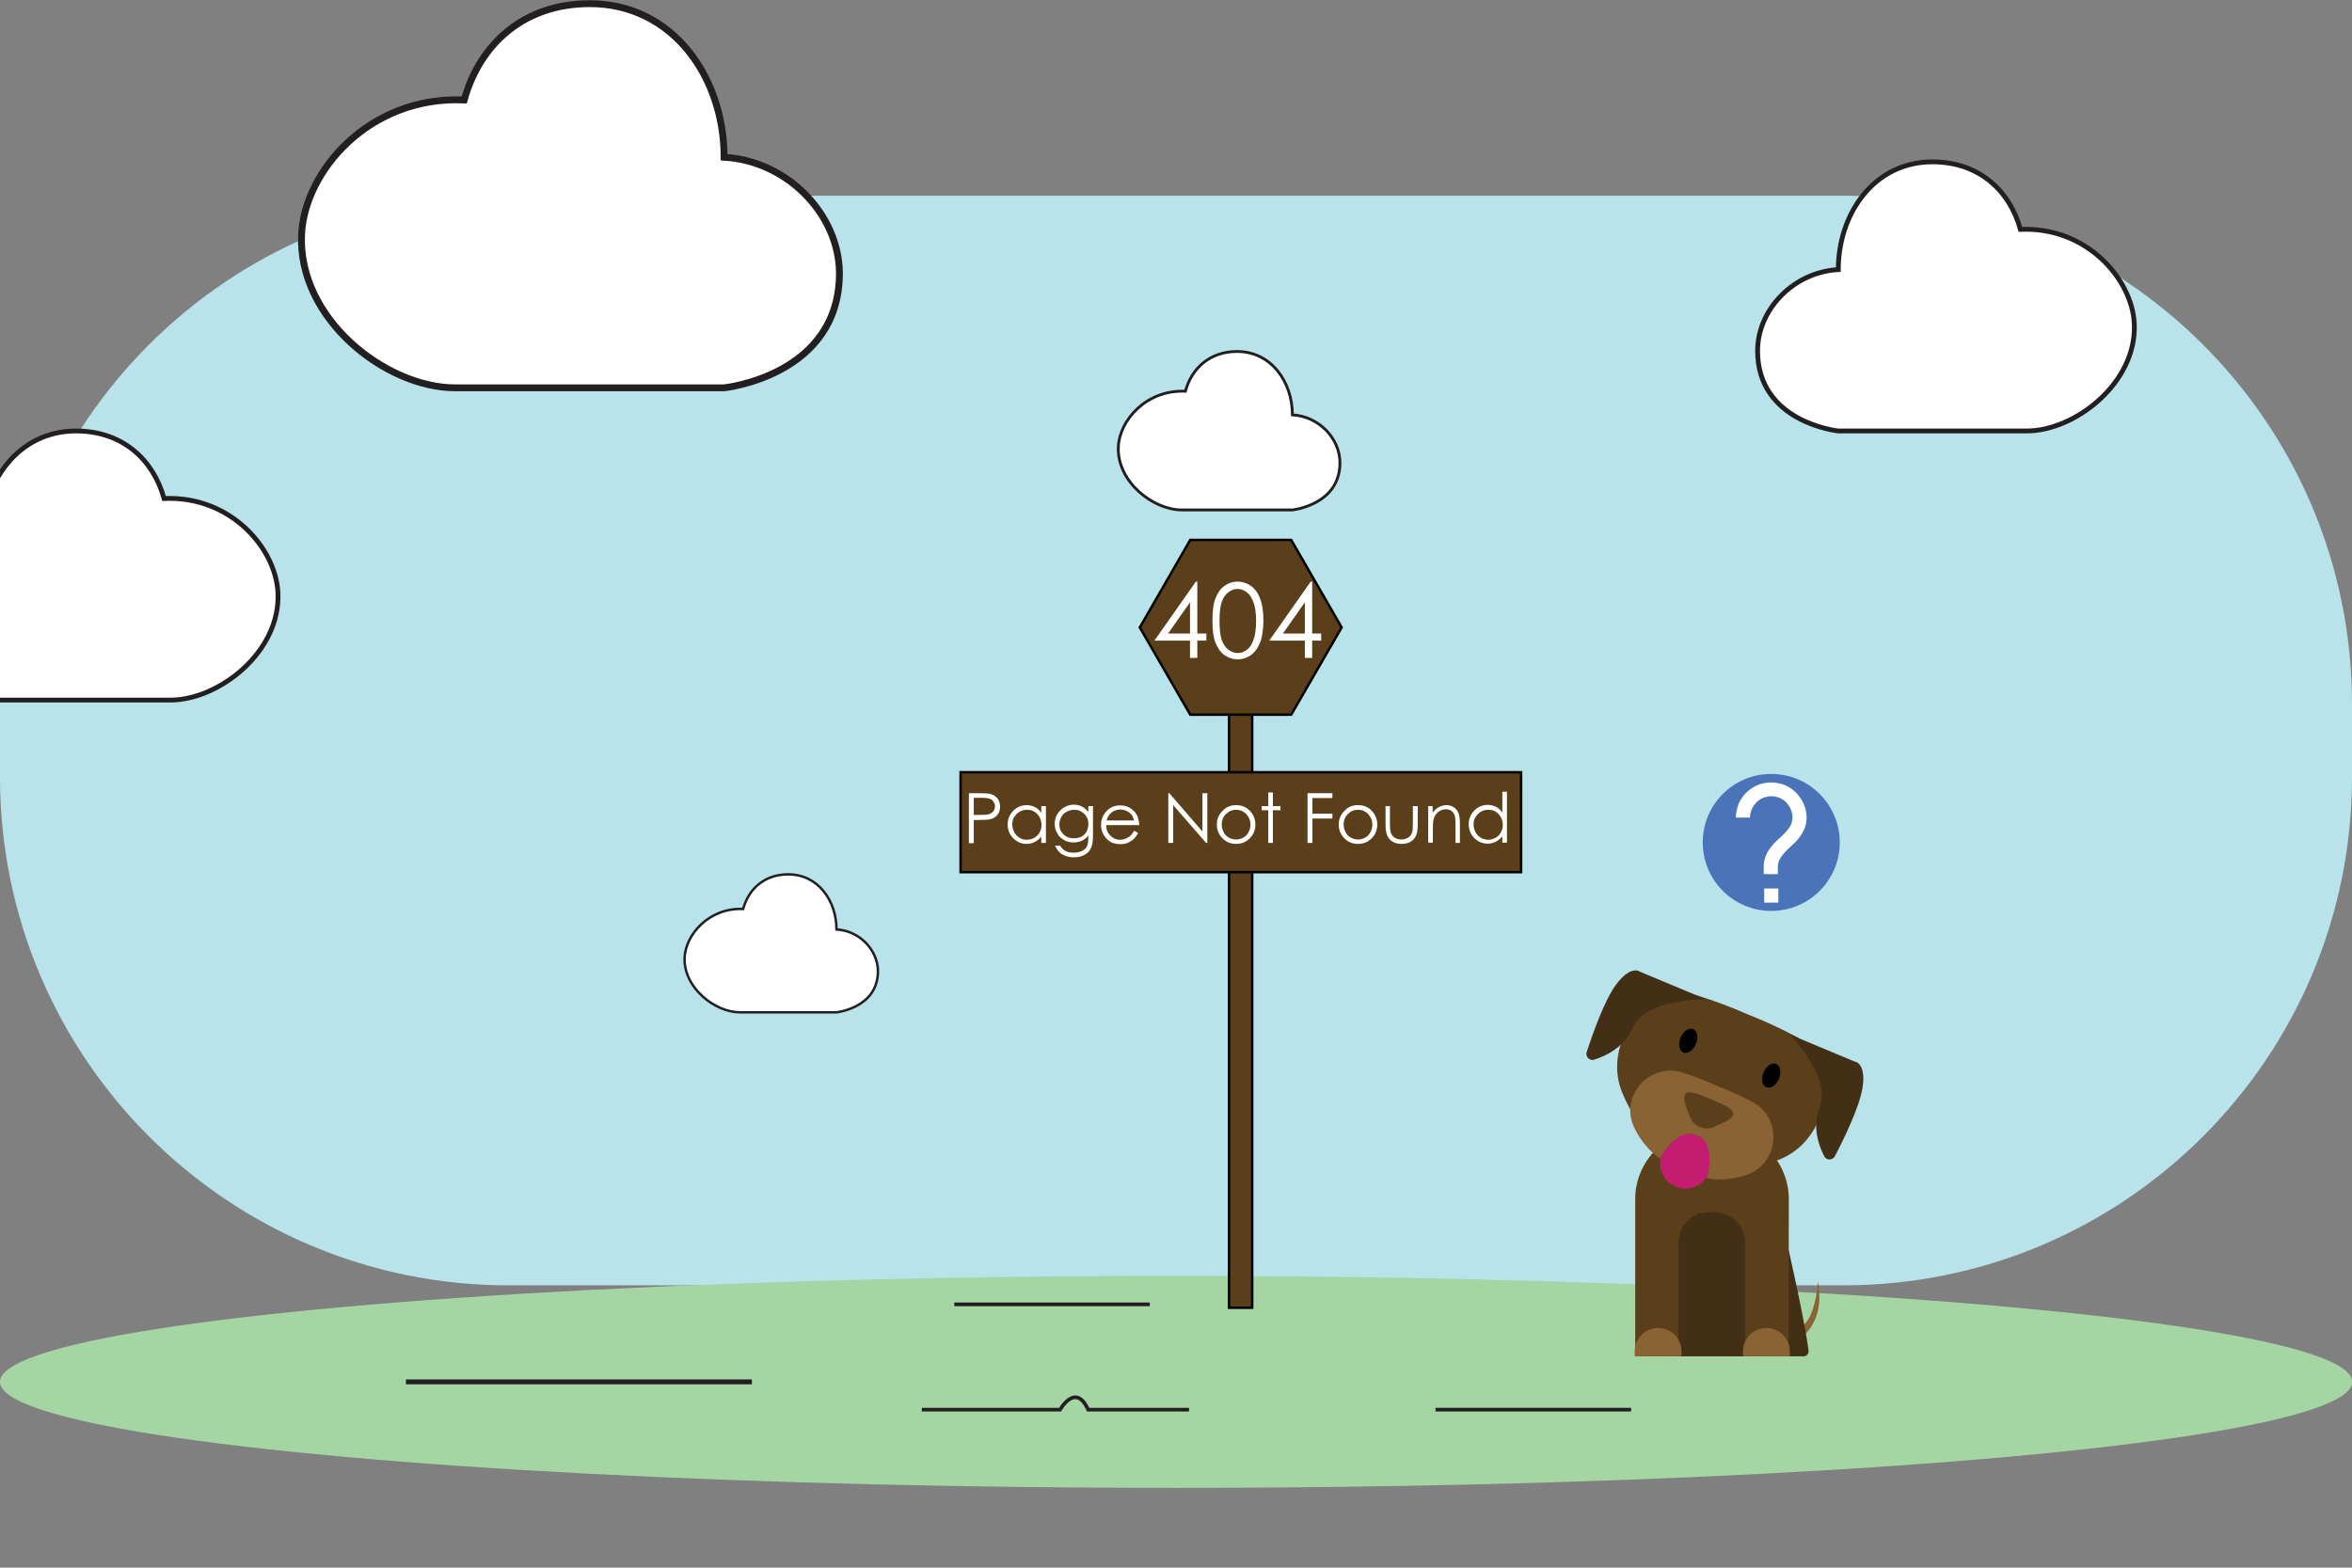 <?xml version="1.0" encoding="utf-8"?>
<!-- Generator: Adobe Illustrator 24.2.3, SVG Export Plug-In . SVG Version: 6.00 Build 0)  -->
<svg version="1.1" id="Layer_1" xmlns="http://www.w3.org/2000/svg" xmlns:xlink="http://www.w3.org/1999/xlink" x="0px" y="0px"
	 viewBox="0 0 964.7 643.1" style="enable-background:new 0 0 964.7 643.1;" xml:space="preserve">
<rect x="0" y="0" width="964.7" height="643.1" fill="#808080" stroke="none"/>
<style type="text/css">
	.st0{fill:#B9E3EB;}
	.st1{fill:#A6D5A4;}
	.st2{fill:#896333;}
	.st3{fill:#432E16;}
	.st4{fill:#5B3F1A;}
	.st5{fill:#C31C70;}
	.st6{fill:#FFFFFF;stroke:#231F20;stroke-width:1.01;stroke-miterlimit:10;}
	.st7{fill:#FFFFFF;stroke:#231F20;stroke-width:2.81;stroke-miterlimit:10;}
	.st8{fill:#FFFFFF;stroke:#231F20;stroke-width:1.16;stroke-miterlimit:10;}
	.st9{fill:#FFFFFF;stroke:#231F20;stroke-width:1.97;stroke-miterlimit:10;}
	.st10{fill:#5B3F1A;stroke:#000000;stroke-miterlimit:10;}
	.st11{enable-background:new    ;}
	.st12{fill:#FFFFFF;}
	.st13{fill:#4B73B9;}
	.st14{fill:none;stroke:#231F20;stroke-width:2;stroke-miterlimit:10;}
	.st15{fill:none;stroke:#231F20;stroke-width:1.5;stroke-miterlimit:10;}
	#cloud-1,#cloud-2,#cloud-3,#cloud-4,#cloud-5{animation: cloud 2s infinite alternate;}
	#dog-head{animation: head 2s infinite alternate;transform-origin: center;transform-box: fill-box;}
	#questionMark{animation: Mark 2s infinite alternate}
	@keyframes head { from{transform: rotateZ(0deg);} to{transform: rotateZ(-30deg);} }
	@keyframes cloud { from{transform: rotateY(0deg);} to{transform: rotateY(10deg);} }
	@keyframes  Mark{ from{transform: rotateX(5deg);} to{transform: rotateX(-20deg)} }
</style>
<path class="st0" d="M208.6,80.3h547.5c115.2,0,208.6,93.4,208.6,208.6v29.8c0,115.2-93.4,208.6-208.6,208.6H208.6
	C93.4,527.3,0,433.9,0,318.7v-29.8C0,173.7,93.4,80.3,208.6,80.3z"/>
<ellipse class="st1" cx="482.4" cy="566.9" rx="482.4" ry="43.5"/>
<path class="st2" d="M745.6,525.7c0,0-0.8,17.9-8.6,19.2v5.1C737.1,549.9,749.1,543.9,745.6,525.7z"/>
<path class="st3" d="M732.6,508.3c0,0,7.3,31.3,9.2,45.8c0.1,1.1-0.7,2.2-1.8,2.3c-0.1,0-0.1,0-0.2,0H721L732.6,508.3z"/>
<path class="st4" d="M733.6,556.4h-62.9l0,0V492c0-15.8,12.8-28.6,28.6-28.6h5.8c15.8,0,28.6,12.8,28.6,28.6L733.6,556.4
	L733.6,556.4z"/>
<path class="st3" d="M715.8,556.4h-27.3l0,0v-46.7c0-6.8,5.5-12.4,12.4-12.4l0,0h2.5c6.8,0,12.4,5.5,12.4,12.4l0,0L715.8,556.4
	L715.8,556.4z"/>
<path class="st2" d="M689.1,556.4H671c-0.3,0-0.5-0.2-0.5-0.5l0,0v-1.5c0-5.3,4.3-9.6,9.6-9.6l0,0c5.3,0,9.6,4.3,9.6,9.6v1.5
	C689.7,556.2,689.4,556.4,689.1,556.4L689.1,556.4L689.1,556.4z"/>
<path class="st2" d="M733.5,556.4h-18.1c-0.3,0-0.5-0.2-0.5-0.5l0,0v-1.5c0-5.3,4.3-9.6,9.6-9.6l0,0c5.3,0,9.6,4.3,9.6,9.6v1.5
	C734.1,556.2,733.8,556.4,733.5,556.4C733.6,556.4,733.6,556.4,733.5,556.4L733.5,556.4z"/>
<g id="dog-head">
	<path class="st4" d="M696.2,408.4c7.1,2.2,14,4.8,20.8,7.8c6.9,2.7,13.6,5.8,20.1,9.3c17.7,9.8,14.1,40.5-5.9,49.6l-0.9,0.4
		c-17.7,7.4-29.7,2.9-37.9-0.6s-19.8-8.9-27-26.6c-0.1-0.3-0.3-0.6-0.4-1C657.3,426.7,676.8,402.6,696.2,408.4z"/>
	<path class="st5" d="M687.3,486.8L687.3,486.8c-5.3-2.2-7.8-8.3-5.6-13.6l0.7-1.8c2.2-5.3,8.3-7.8,13.6-5.6l0,0
		c5.3,2.2,7.8,8.3,5.6,13.6l-0.7,1.8C698.7,486.5,692.6,489,687.3,486.8z"/>
	<path class="st2" d="M690.1,440c4.9,1.6,9.8,3.5,14.5,5.6c4.8,1.9,9.5,4,14.1,6.4c12.5,6.6,11.3,25.1-2.1,29.9l-0.6,0.2
		c-5.1,1.7-10.6,2.2-16,1.3c0,0,4.5-14.1-3.9-17.6c-8.7-3.6-15.3,9.5-15.3,9.5c-4.4-3.2-7.9-7.4-10.3-12.3c-0.1-0.2-0.2-0.4-0.3-0.6
		C664.2,449.6,676.6,435.8,690.1,440z"/>
	<path id="nose" class="st4" d="M698.7,449.7c1.2,0.5,2.4,1,3.2,1.3s2,0.9,3.2,1.4c8.5,3.6,7.2,6-0.6,9.2l-0.2,0.1
		c-3.5,2.3-8.2,1.3-10.5-2.2c-0.5-0.8-0.9-1.7-1.1-2.6c0-0.1-0.1-0.1-0.1-0.2C689.3,448.7,690.2,446.1,698.7,449.7z"/>
	
		<ellipse id="right-eye" transform="matrix(0.387 -0.922 0.922 0.387 38.649 940.382)" cx="726.5" cy="441.1" rx="5.2" ry="3.4"/>
	
		<ellipse id="left-eye" transform="matrix(0.387 -0.922 0.922 0.387 30.868 900.263)" cx="692.5" cy="426.9" rx="5.2" ry="3.4"/>
	<path class="st3" d="M733.9,424.3l26.8,11.2c0,0,4.9,0.4,3.2,10.9c-1.2,7.7-7.8,21.3-11.3,27.9c-0.6,1.2-2.1,1.7-3.3,1.1
		c-0.5-0.2-0.8-0.6-1.1-1.1c-2.3-4.5-5-12.3-1.8-20.3C751.4,441.7,733.9,424.3,733.9,424.3z"/>
	<path class="st3" d="M699.6,409.9l-26.8-11.2c0,0-3.7-3.2-10,5.3c-4.7,6.3-9.7,20.5-12,27.6c-0.4,1.3,0.3,2.7,1.6,3.1
		c0.5,0.2,1,0.2,1.5,0c4.8-1.5,12.2-5,15.7-12.9C674.9,409.6,699.6,409.9,699.6,409.9z"/>
</g>
<g id="cloud-5">
	<path class="st6" d="M303.5,415.3h39.6c0,0,17.1-1.8,17-17c-0.1-8.6-7.6-16.5-17-17c0-11.7-7.5-22.6-19.8-22.6
		c-9.7,0-16.2,5.9-18.5,14.2c-14-0.6-23.5,10.5-24,19.8C280.2,405.2,293.3,415.3,303.5,415.3z"/>
</g>
<g id="cloud-1">
	<path class="st7" d="M186.7,159.1H297c0,0,47.5-4.9,47.3-47.3C344,87.9,323,66,297,64.5c0-32.6-20.9-63-55.1-63
		c-27,0-45.1,16.5-51.5,39.5c-39-1.7-65.4,29.2-66.7,55C122,130.8,158.3,159.1,186.7,159.1z"/>
</g>
<g id="cloud-3">
	<path class="st8" d="M484.7,209.2h45.4c0,0,19.6-2,19.5-19.5c-0.1-9.9-8.7-18.9-19.5-19.5c0-13.4-8.6-26-22.7-26
		c-11.1,0-18.6,6.8-21.2,16.3c-16.1-0.7-27,12-27.5,22.7C458,197.6,473,209.2,484.7,209.2z"/>
</g>
<g id="cloud-2">
	<path class="st9" d="M831.3,176.8H754c0,0-33.3-3.4-33.1-33.1c0.1-16.8,14.8-32.1,33.1-33.1c0-22.9,14.6-44.2,38.6-44.2
		c19,0,31.6,11.6,36.1,27.7c27.3-1.2,45.8,20.5,46.7,38.6C876.6,157,851.1,176.8,831.3,176.8z"/>
</g>
<g id="cloud-4">
	<path class="st9" d="M69.9,287.2H-7.4c0,0-33.3-3.4-33.1-33.1c0.1-16.8,14.8-32.1,33.1-33.1c0-22.9,14.6-44.2,38.6-44.2
		c18.9,0,31.6,11.6,36.1,27.7c27.3-1.2,45.8,20.4,46.7,38.6C115.2,267.4,89.8,287.2,69.9,287.2z"/>
</g>
<rect x="504.1" y="278" class="st10" width="9.5" height="258.5"/>
<rect x="394" y="316.8" class="st10" width="229.9" height="41"/>
<g class="st11">
	<path class="st12" d="M397.4,325.4h4.1c2.3,0,3.9,0.1,4.7,0.3c1.2,0.3,2.1,0.9,2.9,1.8c0.7,0.9,1.1,2,1.1,3.4
		c0,1.4-0.4,2.5-1.1,3.4s-1.7,1.5-3,1.8c-0.9,0.2-2.7,0.3-5.2,0.3h-1.5v9.5h-2V325.4z M399.4,327.4v6.9l3.5,0c1.4,0,2.4-0.1,3.1-0.4
		c0.6-0.3,1.2-0.7,1.5-1.2c0.4-0.6,0.6-1.2,0.6-1.9c0-0.7-0.2-1.3-0.6-1.9s-0.9-1-1.5-1.2c-0.6-0.2-1.6-0.4-3-0.4H399.4z"/>
	<path class="st12" d="M429,330.7v15.1h-1.9v-2.6c-0.8,1-1.7,1.7-2.7,2.2s-2.1,0.8-3.3,0.8c-2.1,0-4-0.8-5.5-2.3
		c-1.5-1.5-2.3-3.4-2.3-5.7c0-2.2,0.8-4,2.3-5.6c1.5-1.5,3.4-2.3,5.5-2.3c1.2,0,2.4,0.3,3.4,0.8s1.9,1.3,2.6,2.4v-2.8H429z
		 M421.2,332.2c-1.1,0-2.1,0.3-3,0.8c-0.9,0.5-1.6,1.3-2.2,2.2s-0.8,2-0.8,3.1c0,1.1,0.3,2.1,0.8,3.1c0.5,1,1.3,1.7,2.2,2.3
		s1.9,0.8,3,0.8c1.1,0,2.1-0.3,3-0.8c1-0.5,1.7-1.3,2.2-2.2s0.8-1.9,0.8-3.1c0-1.7-0.6-3.2-1.7-4.4
		C424.3,332.7,422.9,332.2,421.2,332.2z"/>
	<path class="st12" d="M446.4,330.7h1.9v12c0,2.1-0.2,3.7-0.6,4.7c-0.5,1.4-1.4,2.5-2.7,3.2c-1.3,0.8-2.8,1.1-4.5,1.1
		c-1.3,0-2.5-0.2-3.5-0.6c-1-0.4-1.9-0.9-2.5-1.5c-0.6-0.6-1.2-1.5-1.8-2.7h2.1c0.6,1,1.3,1.7,2.2,2.2s2,0.7,3.4,0.7
		c1.3,0,2.4-0.2,3.4-0.7s1.6-1.1,2-1.9c0.4-0.7,0.6-2,0.6-3.6v-0.8c-0.7,0.9-1.6,1.6-2.7,2.1c-1.1,0.5-2.2,0.7-3.4,0.7
		c-1.4,0-2.7-0.3-3.9-1c-1.2-0.7-2.2-1.6-2.8-2.8c-0.7-1.2-1-2.4-1-3.8c0-1.4,0.3-2.7,1-3.9c0.7-1.2,1.7-2.2,2.9-2.9
		c1.2-0.7,2.5-1.1,3.9-1.1c1.1,0,2.2,0.2,3.2,0.7c1,0.5,1.9,1.2,2.8,2.3V330.7z M440.6,332.2c-1.1,0-2.1,0.3-3.1,0.8
		s-1.7,1.3-2.2,2.2c-0.5,0.9-0.8,2-0.8,3c0,1.7,0.6,3,1.7,4.1s2.6,1.6,4.3,1.6c1.8,0,3.2-0.5,4.3-1.6c1.1-1.1,1.6-2.5,1.6-4.2
		c0-1.1-0.2-2.2-0.7-3s-1.2-1.6-2.1-2.1C442.7,332.4,441.7,332.2,440.6,332.2z"/>
	<path class="st12" d="M465.2,340.8l1.6,0.9c-0.5,1.1-1.2,1.9-1.9,2.6c-0.7,0.6-1.5,1.1-2.4,1.5s-1.9,0.5-3,0.5
		c-2.5,0-4.4-0.8-5.8-2.4c-1.4-1.6-2.1-3.4-2.1-5.5c0-1.9,0.6-3.6,1.8-5.1c1.5-1.9,3.5-2.9,6-2.9c2.6,0,4.6,1,6.2,2.9
		c1.1,1.4,1.6,3.1,1.7,5.2h-13.6c0,1.8,0.6,3.2,1.7,4.3s2.4,1.7,4,1.7c0.8,0,1.5-0.1,2.2-0.4c0.7-0.3,1.3-0.6,1.9-1.1
		S464.6,341.8,465.2,340.8z M465.2,336.7c-0.3-1-0.6-1.9-1.1-2.5s-1.2-1.1-2-1.5c-0.8-0.4-1.7-0.6-2.6-0.6c-1.5,0-2.8,0.5-3.8,1.4
		c-0.8,0.7-1.4,1.7-1.8,3.1H465.2z"/>
	<path class="st12" d="M479.2,345.8v-20.4h0.4l13.6,15.7v-15.7h2v20.4h-0.5l-13.5-15.5v15.5H479.2z"/>
	<path class="st12" d="M507,330.3c2.3,0,4.3,0.8,5.8,2.5c1.4,1.5,2.1,3.4,2.1,5.5c0,2.1-0.7,4-2.2,5.5c-1.5,1.6-3.4,2.4-5.7,2.4
		c-2.3,0-4.2-0.8-5.7-2.4c-1.5-1.6-2.2-3.4-2.2-5.5c0-2.1,0.7-3.9,2.1-5.4C502.8,331.1,504.7,330.3,507,330.3z M507,332.2
		c-1.6,0-3,0.6-4.2,1.8c-1.2,1.2-1.7,2.6-1.7,4.3c0,1.1,0.3,2.1,0.8,3.1s1.2,1.7,2.1,2.2c0.9,0.5,1.9,0.8,3,0.8c1.1,0,2.1-0.3,3-0.8
		s1.6-1.2,2.1-2.2c0.5-0.9,0.8-2,0.8-3.1c0-1.7-0.6-3.1-1.7-4.3S508.6,332.2,507,332.2z"/>
	<path class="st12" d="M520.2,325.1h1.9v5.6h3.1v1.7h-3.1v13.4h-1.9v-13.4h-2.7v-1.7h2.7V325.1z"/>
	<path class="st12" d="M536.3,325.4h10.2v2h-8.2v6.4h8.2v2h-8.2v10h-2V325.4z"/>
	<path class="st12" d="M557,330.3c2.3,0,4.3,0.8,5.8,2.5c1.4,1.5,2.1,3.4,2.1,5.5c0,2.1-0.7,4-2.2,5.5c-1.5,1.6-3.4,2.4-5.7,2.4
		c-2.3,0-4.2-0.8-5.7-2.4c-1.5-1.6-2.2-3.4-2.2-5.5c0-2.1,0.7-3.9,2.1-5.4C552.7,331.1,554.6,330.3,557,330.3z M557,332.2
		c-1.6,0-3,0.6-4.2,1.8c-1.2,1.2-1.7,2.6-1.7,4.3c0,1.1,0.3,2.1,0.8,3.1s1.2,1.7,2.1,2.2c0.9,0.5,1.9,0.8,3,0.8c1.1,0,2.1-0.3,3-0.8
		s1.6-1.2,2.1-2.2c0.5-0.9,0.8-2,0.8-3.1c0-1.7-0.6-3.1-1.7-4.3S558.6,332.2,557,332.2z"/>
	<path class="st12" d="M568.2,330.7h1.9v7.1c0,1.7,0.1,2.9,0.3,3.6c0.3,0.9,0.8,1.7,1.6,2.2c0.8,0.5,1.7,0.8,2.8,0.8s2-0.3,2.8-0.8
		c0.8-0.5,1.3-1.2,1.6-2.1c0.2-0.6,0.3-1.8,0.3-3.7v-7.1h2v7.4c0,2.1-0.2,3.7-0.7,4.7c-0.5,1.1-1.2,1.9-2.2,2.5s-2.2,0.9-3.7,0.9
		s-2.7-0.3-3.7-0.9c-1-0.6-1.7-1.4-2.2-2.5c-0.5-1.1-0.7-2.7-0.7-4.8V330.7z"/>
	<path class="st12" d="M585.7,330.7h1.9v2.7c0.8-1,1.6-1.8,2.6-2.3s2-0.8,3.1-0.8c1.1,0,2.1,0.3,3,0.9s1.5,1.3,1.9,2.3
		c0.4,1,0.6,2.5,0.6,4.5v7.8H597v-7.2c0-1.7-0.1-2.9-0.2-3.5c-0.2-1-0.7-1.8-1.3-2.3s-1.5-0.8-2.5-0.8c-1.2,0-2.2,0.4-3.2,1.2
		c-0.9,0.8-1.5,1.7-1.8,2.9c-0.2,0.8-0.3,2.1-0.3,4.1v5.5h-1.9V330.7z"/>
	<path class="st12" d="M618.1,324.8v20.9h-1.9v-2.6c-0.8,1-1.7,1.7-2.7,2.2s-2.1,0.8-3.3,0.8c-2.1,0-4-0.8-5.5-2.3
		c-1.5-1.5-2.3-3.4-2.3-5.7c0-2.2,0.8-4,2.3-5.6c1.5-1.5,3.4-2.3,5.5-2.3c1.2,0,2.4,0.3,3.4,0.8s1.9,1.3,2.6,2.4v-8.6H618.1z
		 M610.4,332.2c-1.1,0-2.1,0.3-3,0.8c-0.9,0.5-1.6,1.3-2.2,2.2s-0.8,2-0.8,3.1c0,1.1,0.3,2.1,0.8,3.1c0.5,1,1.3,1.7,2.2,2.3
		c0.9,0.5,1.9,0.8,3,0.8c1.1,0,2.1-0.3,3-0.8c1-0.5,1.7-1.3,2.2-2.2c0.5-0.9,0.8-1.9,0.8-3.1c0-1.7-0.6-3.2-1.7-4.4
		C613.5,332.7,612.1,332.2,610.4,332.2z"/>
</g>
<polygon class="st10" points="529.6,221.5 488.2,221.5 467.5,257.4 488.2,293.2 529.6,293.2 550.3,257.4 "/>
<g class="st11">
	<path class="st12" d="M490.5,238.6h0.6v21.3h3.7v2.9h-3.7v7.1h-3v-7.1h-14.6L490.5,238.6z M488.1,259.9v-12.8l-9,12.8H488.1z"/>
	<path class="st12" d="M497.3,254.6c0-4,0.4-7.1,1.3-9.3c0.9-2.2,2.1-3.9,3.7-5c1.6-1.1,3.3-1.7,5.3-1.7c2,0,3.8,0.6,5.4,1.7
		c1.6,1.1,2.9,2.8,3.8,5.1c0.9,2.3,1.4,5.3,1.4,9.2c0,3.8-0.5,6.9-1.4,9.1s-2.2,4-3.8,5.1s-3.4,1.7-5.4,1.7c-1.9,0-3.7-0.6-5.3-1.7
		s-2.8-2.8-3.7-5S497.3,258.6,497.3,254.6z M500.2,254.7c0,3.4,0.3,6,0.9,7.8c0.6,1.8,1.5,3.1,2.7,4c1.2,0.9,2.5,1.4,3.8,1.4
		c1.4,0,2.6-0.4,3.8-1.3c1.2-0.9,2.1-2.2,2.7-4c0.8-2.2,1.1-4.8,1.1-7.8c0-3.1-0.3-5.6-1-7.5c-0.7-2-1.6-3.4-2.8-4.3
		c-1.2-0.9-2.5-1.4-3.8-1.4c-1.4,0-2.6,0.5-3.8,1.4c-1.2,0.9-2.1,2.2-2.7,4C500.5,248.6,500.2,251.2,500.2,254.7z"/>
	<path class="st12" d="M537.6,238.6h0.6v21.3h3.7v2.9h-3.7v7.1h-3v-7.1h-14.6L537.6,238.6z M535.2,259.9v-12.8l-9,12.8H535.2z"/>
</g>
<g id="questionMark">
	<circle id="question-bg" class="st13" cx="726.5" cy="345.6" r="28.1"/>
	<path id="question-mark" class="st12" d="M723.6,364.5h5.8v5.8h-5.8V364.5z M726.5,321c1.9,0,3.8,0.4,5.6,1.1
		c3.5,1.5,6.2,4.3,7.7,7.7c0.8,1.8,1.2,3.7,1.2,5.6c0,1.6-0.3,3.2-0.9,4.7c-0.6,1.3-1.3,2.5-2.2,3.6c-0.8,1.1-1.8,2.1-2.8,3
		s-1.9,1.8-2.8,2.7c-0.8,0.9-1.6,1.8-2.2,2.9c-0.6,1-0.9,2.2-0.9,3.4v2.9h-5.8v-2.9c0-1.6,0.3-3.2,0.9-4.7c0.5-1.3,1.3-2.5,2.2-3.6
		c0.8-1.1,1.8-2.1,2.8-3s1.9-1.8,2.8-2.7c0.8-0.8,1.6-1.8,2.2-2.8c0.6-1.1,0.9-2.2,0.9-3.5c0-1.2-0.2-2.3-0.7-3.4
		c-0.4-1-1.1-2-1.8-2.8c-3.4-3.4-8.9-3.4-12.3,0c-0.8,0.8-1.4,1.7-1.9,2.8c-0.5,1.1-0.7,2.2-0.7,3.4H712c0-1.9,0.4-3.8,1.1-5.6
		c1.5-3.5,4.3-6.2,7.7-7.7C722.6,321.4,724.6,321,726.5,321L726.5,321z"/>
</g>
<line class="st14" x1="166.5" y1="566.9" x2="308.4" y2="566.9"/>
<line class="st15" x1="391.4" y1="535.1" x2="471.6" y2="535.1"/>
<line class="st15" x1="588.8" y1="578.3" x2="669" y2="578.3"/>
<path class="st15" d="M378.1,578.3h56.7c0,0,6.4-11.4,11.5,0h41.4"/>
</svg>
